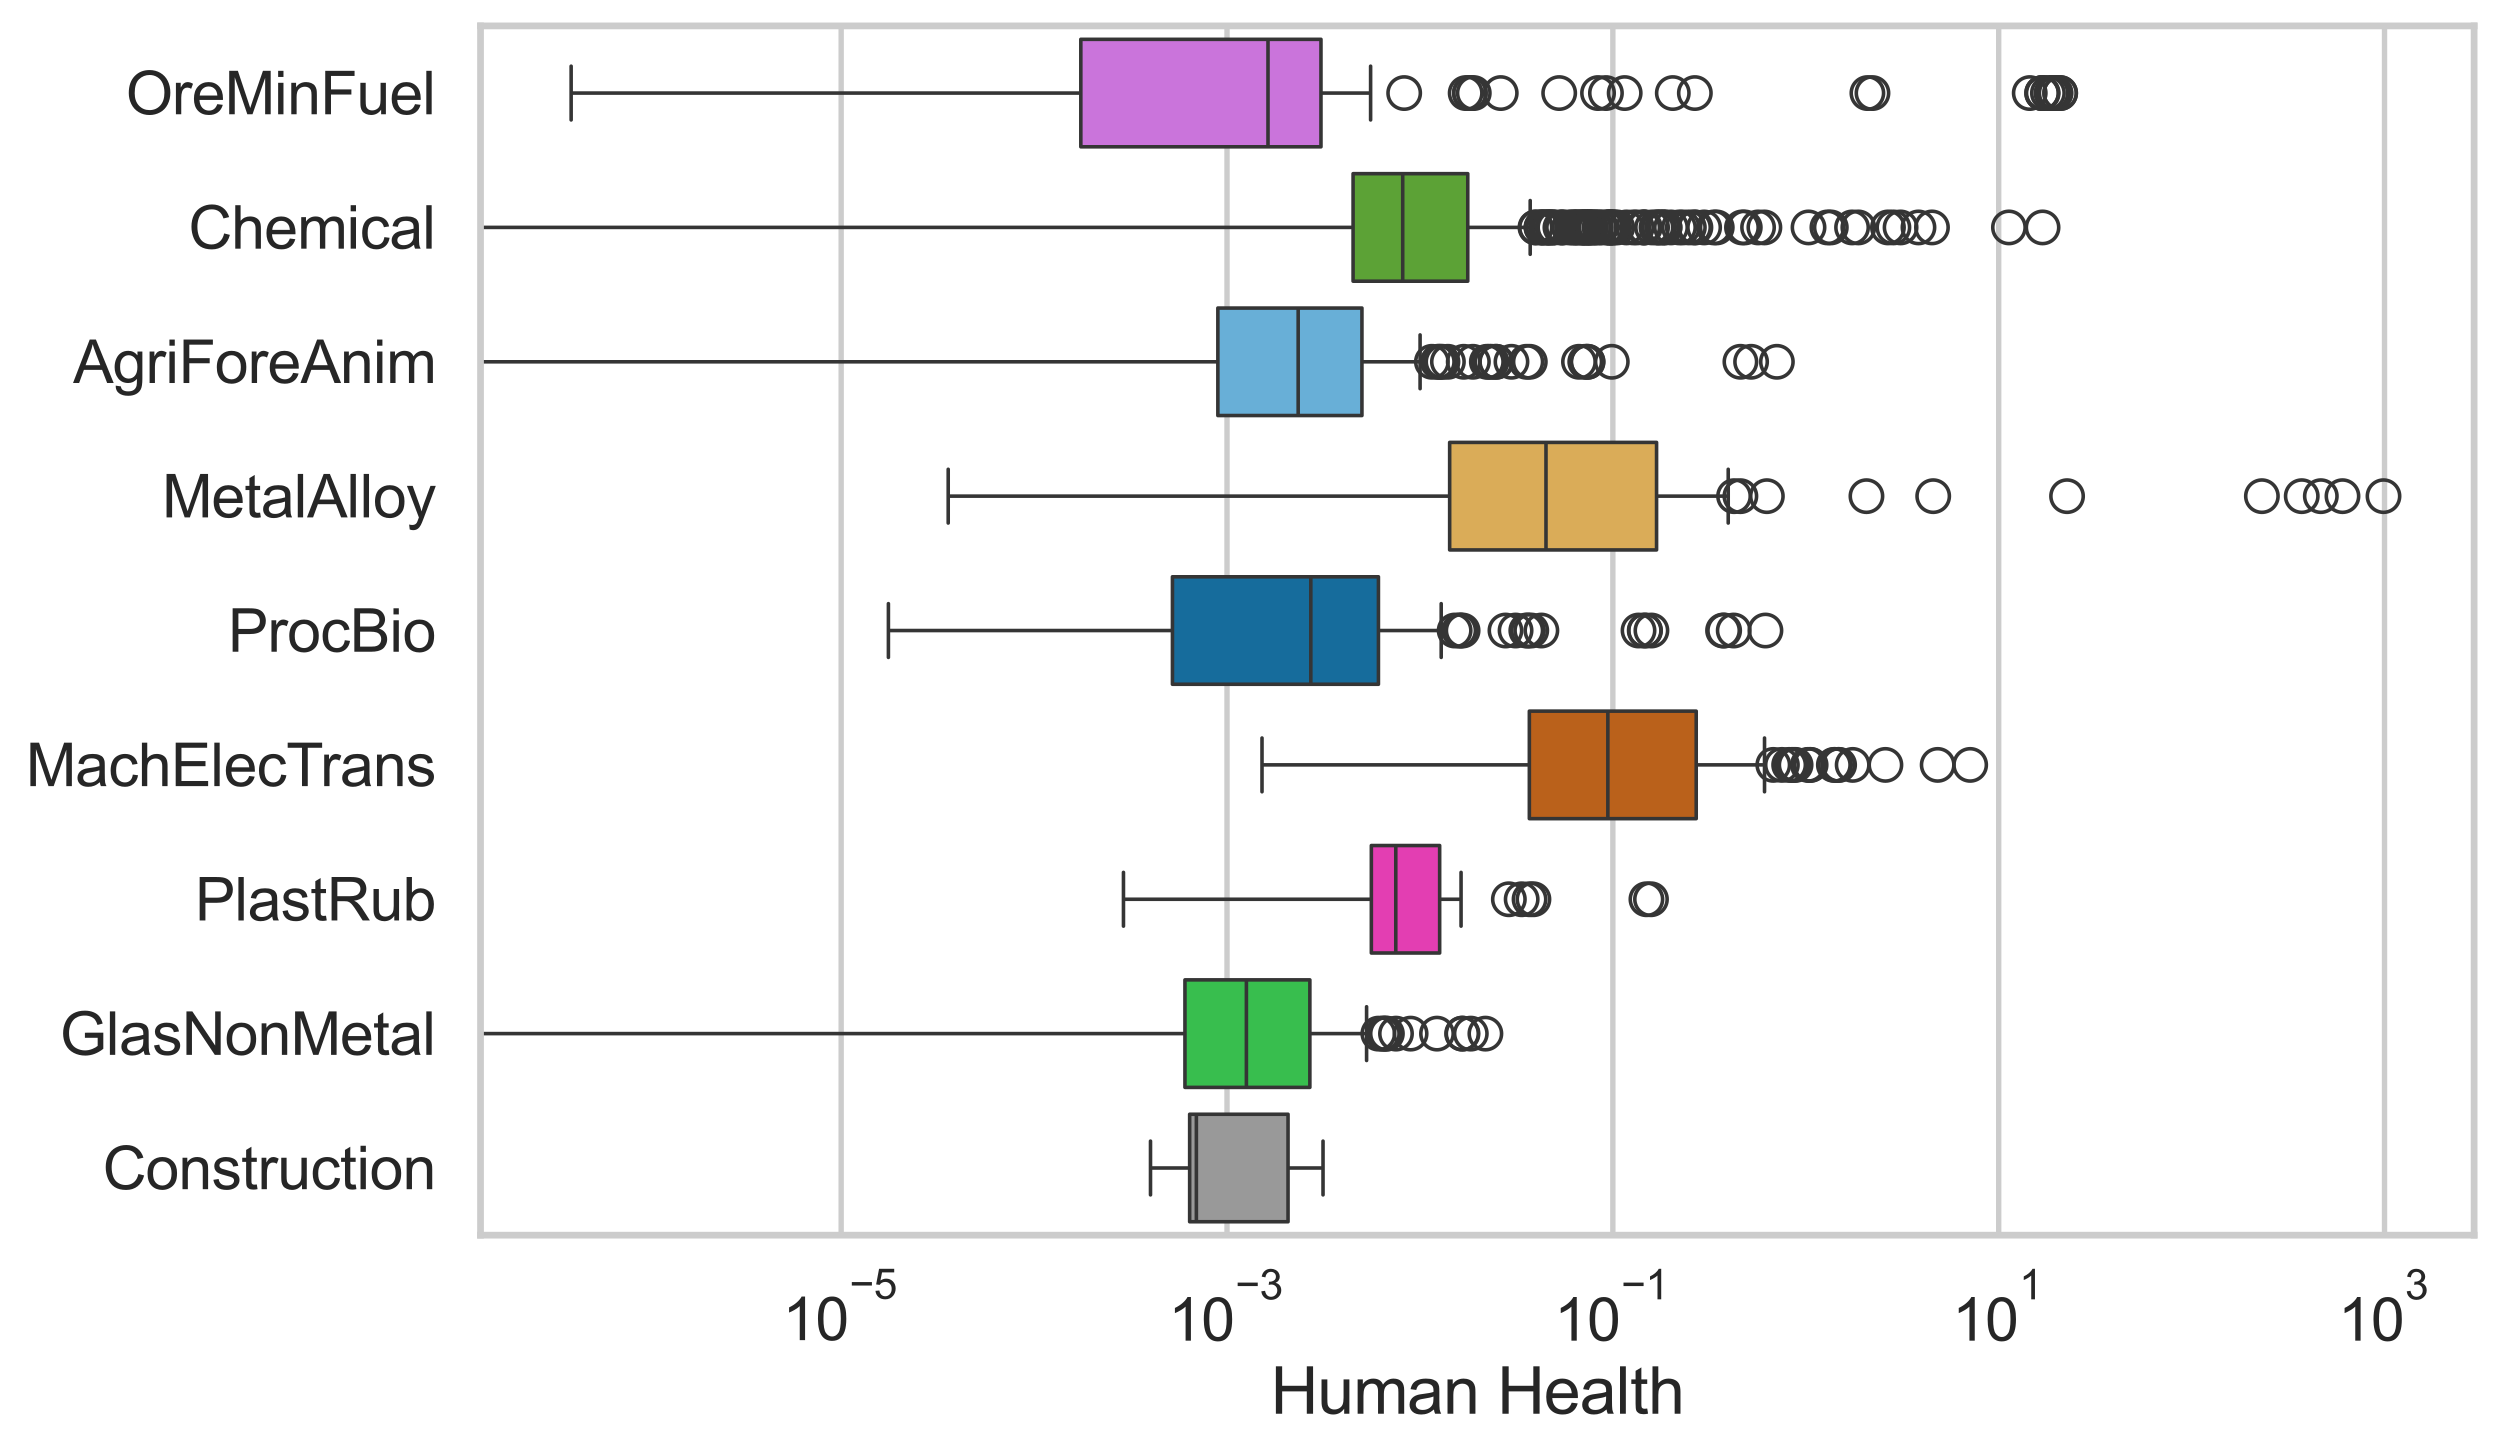 <?xml version="1.0" encoding="utf-8" standalone="no"?>
<!DOCTYPE svg PUBLIC "-//W3C//DTD SVG 1.1//EN"
  "http://www.w3.org/Graphics/SVG/1.1/DTD/svg11.dtd">
<svg xmlns:xlink="http://www.w3.org/1999/xlink" width="695.577pt" height="404.121pt" viewBox="0 0 695.577 404.121" xmlns="http://www.w3.org/2000/svg" version="1.1">
 <defs>
  <style type="text/css">*{stroke-linejoin: round; stroke-linecap: butt}</style>
 </defs>
 <g id="figure_1">
  <g id="patch_1">
   <path d="M 0 404.121 
L 695.577 404.121 
L 695.577 0 
L 0 0 
z
" style="fill: #ffffff"/>
  </g>
  <g id="axes_1">
   <g id="patch_2">
    <path d="M 133.697 343.665 
L 688.377 343.665 
L 688.377 7.2 
L 133.697 7.2 
z
" style="fill: #ffffff"/>
   </g>
   <g id="matplotlib.axis_1">
    <g id="xtick_1">
     <g id="line2d_1">
      <path d="M 234.039 343.665 
L 234.039 7.2 
" clip-path="url(#pdaf5b42eca)" style="fill: none; stroke: #cccccc; stroke-width: 1.5; stroke-linecap: round"/>
     </g>
     <g id="text_1">
      <!-- $\mathdefault{10^{-5}}$ -->
      <g style="fill: #262626" transform="translate(217.704 373.015) scale(0.165 -0.165)">
       <defs>
        <path id="ArialMT-31" d="M 2384 0 
L 1822 0 
L 1822 3584 
Q 1619 3391 1289 3197 
Q 959 3003 697 2906 
L 697 3450 
Q 1169 3672 1522 3987 
Q 1875 4303 2022 4600 
L 2384 4600 
L 2384 0 
z
" transform="scale(0.016)"/>
        <path id="ArialMT-30" d="M 266 2259 
Q 266 3072 433 3567 
Q 600 4063 929 4331 
Q 1259 4600 1759 4600 
Q 2128 4600 2406 4451 
Q 2684 4303 2865 4023 
Q 3047 3744 3150 3342 
Q 3253 2941 3253 2259 
Q 3253 1453 3087 958 
Q 2922 463 2592 192 
Q 2263 -78 1759 -78 
Q 1097 -78 719 397 
Q 266 969 266 2259 
z
M 844 2259 
Q 844 1131 1108 757 
Q 1372 384 1759 384 
Q 2147 384 2411 759 
Q 2675 1134 2675 2259 
Q 2675 3391 2411 3762 
Q 2147 4134 1753 4134 
Q 1366 4134 1134 3806 
Q 844 3388 844 2259 
z
" transform="scale(0.016)"/>
        <path id="ArialMT-2212" d="M 3381 1997 
L 356 1997 
L 356 2522 
L 3381 2522 
L 3381 1997 
z
" transform="scale(0.016)"/>
        <path id="ArialMT-35" d="M 266 1200 
L 856 1250 
Q 922 819 1161 601 
Q 1400 384 1738 384 
Q 2144 384 2425 690 
Q 2706 997 2706 1503 
Q 2706 1984 2436 2262 
Q 2166 2541 1728 2541 
Q 1456 2541 1237 2417 
Q 1019 2294 894 2097 
L 366 2166 
L 809 4519 
L 3088 4519 
L 3088 3981 
L 1259 3981 
L 1013 2750 
Q 1425 3038 1878 3038 
Q 2478 3038 2890 2622 
Q 3303 2206 3303 1553 
Q 3303 931 2941 478 
Q 2500 -78 1738 -78 
Q 1113 -78 717 272 
Q 322 622 266 1200 
z
" transform="scale(0.016)"/>
       </defs>
       <use xlink:href="#ArialMT-31" transform="translate(0 0.88)"/>
       <use xlink:href="#ArialMT-30" transform="translate(55.615 0.88)"/>
       <use xlink:href="#ArialMT-2212" transform="translate(112.973 70.573) scale(0.7)"/>
       <use xlink:href="#ArialMT-35" transform="translate(153.852 70.573) scale(0.7)"/>
      </g>
     </g>
    </g>
    <g id="xtick_2">
     <g id="line2d_2">
      <path d="M 341.392 343.665 
L 341.392 7.2 
" clip-path="url(#pdaf5b42eca)" style="fill: none; stroke: #cccccc; stroke-width: 1.5; stroke-linecap: round"/>
     </g>
     <g id="text_2">
      <!-- $\mathdefault{10^{-3}}$ -->
      <g style="fill: #262626" transform="translate(325.057 373.18) scale(0.165 -0.165)">
       <defs>
        <path id="ArialMT-33" d="M 269 1209 
L 831 1284 
Q 928 806 1161 595 
Q 1394 384 1728 384 
Q 2125 384 2398 659 
Q 2672 934 2672 1341 
Q 2672 1728 2419 1979 
Q 2166 2231 1775 2231 
Q 1616 2231 1378 2169 
L 1441 2663 
Q 1497 2656 1531 2656 
Q 1891 2656 2178 2843 
Q 2466 3031 2466 3422 
Q 2466 3731 2256 3934 
Q 2047 4138 1716 4138 
Q 1388 4138 1169 3931 
Q 950 3725 888 3313 
L 325 3413 
Q 428 3978 793 4289 
Q 1159 4600 1703 4600 
Q 2078 4600 2393 4439 
Q 2709 4278 2876 4000 
Q 3044 3722 3044 3409 
Q 3044 3113 2884 2869 
Q 2725 2625 2413 2481 
Q 2819 2388 3044 2092 
Q 3269 1797 3269 1353 
Q 3269 753 2831 336 
Q 2394 -81 1725 -81 
Q 1122 -81 723 278 
Q 325 638 269 1209 
z
" transform="scale(0.016)"/>
       </defs>
       <use xlink:href="#ArialMT-31" transform="translate(0 0.994)"/>
       <use xlink:href="#ArialMT-30" transform="translate(55.615 0.994)"/>
       <use xlink:href="#ArialMT-2212" transform="translate(112.973 70.688) scale(0.7)"/>
       <use xlink:href="#ArialMT-33" transform="translate(153.852 70.688) scale(0.7)"/>
      </g>
     </g>
    </g>
    <g id="xtick_3">
     <g id="line2d_3">
      <path d="M 448.744 343.665 
L 448.744 7.2 
" clip-path="url(#pdaf5b42eca)" style="fill: none; stroke: #cccccc; stroke-width: 1.5; stroke-linecap: round"/>
     </g>
     <g id="text_3">
      <!-- $\mathdefault{10^{-1}}$ -->
      <g style="fill: #262626" transform="translate(432.409 373.18) scale(0.165 -0.165)">
       <use xlink:href="#ArialMT-31" transform="translate(0 0.994)"/>
       <use xlink:href="#ArialMT-30" transform="translate(55.615 0.994)"/>
       <use xlink:href="#ArialMT-2212" transform="translate(112.973 70.688) scale(0.7)"/>
       <use xlink:href="#ArialMT-31" transform="translate(153.852 70.688) scale(0.7)"/>
      </g>
     </g>
    </g>
    <g id="xtick_4">
     <g id="line2d_4">
      <path d="M 556.097 343.665 
L 556.097 7.2 
" clip-path="url(#pdaf5b42eca)" style="fill: none; stroke: #cccccc; stroke-width: 1.5; stroke-linecap: round"/>
     </g>
     <g id="text_4">
      <!-- $\mathdefault{10^{1}}$ -->
      <g style="fill: #262626" transform="translate(543.144 373.18) scale(0.165 -0.165)">
       <use xlink:href="#ArialMT-31" transform="translate(0 0.994)"/>
       <use xlink:href="#ArialMT-30" transform="translate(55.615 0.994)"/>
       <use xlink:href="#ArialMT-31" transform="translate(112.973 70.688) scale(0.7)"/>
      </g>
     </g>
    </g>
    <g id="xtick_5">
     <g id="line2d_5">
      <path d="M 663.449 343.665 
L 663.449 7.2 
" clip-path="url(#pdaf5b42eca)" style="fill: none; stroke: #cccccc; stroke-width: 1.5; stroke-linecap: round"/>
     </g>
     <g id="text_5">
      <!-- $\mathdefault{10^{3}}$ -->
      <g style="fill: #262626" transform="translate(650.497 373.18) scale(0.165 -0.165)">
       <use xlink:href="#ArialMT-31" transform="translate(0 0.994)"/>
       <use xlink:href="#ArialMT-30" transform="translate(55.615 0.994)"/>
       <use xlink:href="#ArialMT-33" transform="translate(112.973 70.688) scale(0.7)"/>
      </g>
     </g>
    </g>
    <g id="text_6">
     <!-- Human Health -->
     <g style="fill: #262626" transform="translate(353.511 393.344) scale(0.18 -0.18)">
      <defs>
       <path id="ArialMT-48" d="M 513 0 
L 513 4581 
L 1119 4581 
L 1119 2700 
L 3500 2700 
L 3500 4581 
L 4106 4581 
L 4106 0 
L 3500 0 
L 3500 2159 
L 1119 2159 
L 1119 0 
L 513 0 
z
" transform="scale(0.016)"/>
       <path id="ArialMT-75" d="M 2597 0 
L 2597 488 
Q 2209 -75 1544 -75 
Q 1250 -75 995 37 
Q 741 150 617 320 
Q 494 491 444 738 
Q 409 903 409 1263 
L 409 3319 
L 972 3319 
L 972 1478 
Q 972 1038 1006 884 
Q 1059 663 1231 536 
Q 1403 409 1656 409 
Q 1909 409 2131 539 
Q 2353 669 2445 892 
Q 2538 1116 2538 1541 
L 2538 3319 
L 3100 3319 
L 3100 0 
L 2597 0 
z
" transform="scale(0.016)"/>
       <path id="ArialMT-6d" d="M 422 0 
L 422 3319 
L 925 3319 
L 925 2853 
Q 1081 3097 1340 3245 
Q 1600 3394 1931 3394 
Q 2300 3394 2536 3241 
Q 2772 3088 2869 2813 
Q 3263 3394 3894 3394 
Q 4388 3394 4653 3120 
Q 4919 2847 4919 2278 
L 4919 0 
L 4359 0 
L 4359 2091 
Q 4359 2428 4304 2576 
Q 4250 2725 4106 2815 
Q 3963 2906 3769 2906 
Q 3419 2906 3187 2673 
Q 2956 2441 2956 1928 
L 2956 0 
L 2394 0 
L 2394 2156 
Q 2394 2531 2256 2718 
Q 2119 2906 1806 2906 
Q 1569 2906 1367 2781 
Q 1166 2656 1075 2415 
Q 984 2175 984 1722 
L 984 0 
L 422 0 
z
" transform="scale(0.016)"/>
       <path id="ArialMT-61" d="M 2588 409 
Q 2275 144 1986 34 
Q 1697 -75 1366 -75 
Q 819 -75 525 192 
Q 231 459 231 875 
Q 231 1119 342 1320 
Q 453 1522 633 1644 
Q 813 1766 1038 1828 
Q 1203 1872 1538 1913 
Q 2219 1994 2541 2106 
Q 2544 2222 2544 2253 
Q 2544 2597 2384 2738 
Q 2169 2928 1744 2928 
Q 1347 2928 1158 2789 
Q 969 2650 878 2297 
L 328 2372 
Q 403 2725 575 2942 
Q 747 3159 1072 3276 
Q 1397 3394 1825 3394 
Q 2250 3394 2515 3294 
Q 2781 3194 2906 3042 
Q 3031 2891 3081 2659 
Q 3109 2516 3109 2141 
L 3109 1391 
Q 3109 606 3145 398 
Q 3181 191 3288 0 
L 2700 0 
Q 2613 175 2588 409 
z
M 2541 1666 
Q 2234 1541 1622 1453 
Q 1275 1403 1131 1340 
Q 988 1278 909 1158 
Q 831 1038 831 891 
Q 831 666 1001 516 
Q 1172 366 1500 366 
Q 1825 366 2078 508 
Q 2331 650 2450 897 
Q 2541 1088 2541 1459 
L 2541 1666 
z
" transform="scale(0.016)"/>
       <path id="ArialMT-6e" d="M 422 0 
L 422 3319 
L 928 3319 
L 928 2847 
Q 1294 3394 1984 3394 
Q 2284 3394 2536 3286 
Q 2788 3178 2913 3003 
Q 3038 2828 3088 2588 
Q 3119 2431 3119 2041 
L 3119 0 
L 2556 0 
L 2556 2019 
Q 2556 2363 2490 2533 
Q 2425 2703 2258 2804 
Q 2091 2906 1866 2906 
Q 1506 2906 1245 2678 
Q 984 2450 984 1813 
L 984 0 
L 422 0 
z
" transform="scale(0.016)"/>
       <path id="ArialMT-20" transform="scale(0.016)"/>
       <path id="ArialMT-65" d="M 2694 1069 
L 3275 997 
Q 3138 488 2766 206 
Q 2394 -75 1816 -75 
Q 1088 -75 661 373 
Q 234 822 234 1631 
Q 234 2469 665 2931 
Q 1097 3394 1784 3394 
Q 2450 3394 2872 2941 
Q 3294 2488 3294 1666 
Q 3294 1616 3291 1516 
L 816 1516 
Q 847 969 1125 678 
Q 1403 388 1819 388 
Q 2128 388 2347 550 
Q 2566 713 2694 1069 
z
M 847 1978 
L 2700 1978 
Q 2663 2397 2488 2606 
Q 2219 2931 1791 2931 
Q 1403 2931 1139 2672 
Q 875 2413 847 1978 
z
" transform="scale(0.016)"/>
       <path id="ArialMT-6c" d="M 409 0 
L 409 4581 
L 972 4581 
L 972 0 
L 409 0 
z
" transform="scale(0.016)"/>
       <path id="ArialMT-74" d="M 1650 503 
L 1731 6 
Q 1494 -44 1306 -44 
Q 1000 -44 831 53 
Q 663 150 594 308 
Q 525 466 525 972 
L 525 2881 
L 113 2881 
L 113 3319 
L 525 3319 
L 525 4141 
L 1084 4478 
L 1084 3319 
L 1650 3319 
L 1650 2881 
L 1084 2881 
L 1084 941 
Q 1084 700 1114 631 
Q 1144 563 1211 522 
Q 1278 481 1403 481 
Q 1497 481 1650 503 
z
" transform="scale(0.016)"/>
       <path id="ArialMT-68" d="M 422 0 
L 422 4581 
L 984 4581 
L 984 2938 
Q 1378 3394 1978 3394 
Q 2347 3394 2619 3248 
Q 2891 3103 3008 2847 
Q 3125 2591 3125 2103 
L 3125 0 
L 2563 0 
L 2563 2103 
Q 2563 2525 2380 2717 
Q 2197 2909 1863 2909 
Q 1613 2909 1392 2779 
Q 1172 2650 1078 2428 
Q 984 2206 984 1816 
L 984 0 
L 422 0 
z
" transform="scale(0.016)"/>
      </defs>
      <use xlink:href="#ArialMT-48"/>
      <use xlink:href="#ArialMT-75" transform="translate(72.217 0)"/>
      <use xlink:href="#ArialMT-6d" transform="translate(127.832 0)"/>
      <use xlink:href="#ArialMT-61" transform="translate(211.133 0)"/>
      <use xlink:href="#ArialMT-6e" transform="translate(266.748 0)"/>
      <use xlink:href="#ArialMT-20" transform="translate(322.363 0)"/>
      <use xlink:href="#ArialMT-48" transform="translate(350.146 0)"/>
      <use xlink:href="#ArialMT-65" transform="translate(422.363 0)"/>
      <use xlink:href="#ArialMT-61" transform="translate(477.979 0)"/>
      <use xlink:href="#ArialMT-6c" transform="translate(533.594 0)"/>
      <use xlink:href="#ArialMT-74" transform="translate(555.811 0)"/>
      <use xlink:href="#ArialMT-68" transform="translate(583.594 0)"/>
     </g>
    </g>
   </g>
   <g id="matplotlib.axis_2">
    <g id="ytick_1">
     <g id="text_7">
      <!-- OreMinFuel -->
      <g style="fill: #262626" transform="translate(35.013 31.798) scale(0.165 -0.165)">
       <defs>
        <path id="ArialMT-4f" d="M 309 2231 
Q 309 3372 921 4017 
Q 1534 4663 2503 4663 
Q 3138 4663 3647 4359 
Q 4156 4056 4423 3514 
Q 4691 2972 4691 2284 
Q 4691 1588 4409 1038 
Q 4128 488 3612 205 
Q 3097 -78 2500 -78 
Q 1853 -78 1343 234 
Q 834 547 571 1087 
Q 309 1628 309 2231 
z
M 934 2222 
Q 934 1394 1379 917 
Q 1825 441 2497 441 
Q 3181 441 3623 922 
Q 4066 1403 4066 2288 
Q 4066 2847 3877 3264 
Q 3688 3681 3323 3911 
Q 2959 4141 2506 4141 
Q 1863 4141 1398 3698 
Q 934 3256 934 2222 
z
" transform="scale(0.016)"/>
        <path id="ArialMT-72" d="M 416 0 
L 416 3319 
L 922 3319 
L 922 2816 
Q 1116 3169 1280 3281 
Q 1444 3394 1641 3394 
Q 1925 3394 2219 3213 
L 2025 2691 
Q 1819 2813 1613 2813 
Q 1428 2813 1281 2702 
Q 1134 2591 1072 2394 
Q 978 2094 978 1738 
L 978 0 
L 416 0 
z
" transform="scale(0.016)"/>
        <path id="ArialMT-4d" d="M 475 0 
L 475 4581 
L 1388 4581 
L 2472 1338 
Q 2622 884 2691 659 
Q 2769 909 2934 1394 
L 4031 4581 
L 4847 4581 
L 4847 0 
L 4263 0 
L 4263 3834 
L 2931 0 
L 2384 0 
L 1059 3900 
L 1059 0 
L 475 0 
z
" transform="scale(0.016)"/>
        <path id="ArialMT-69" d="M 425 3934 
L 425 4581 
L 988 4581 
L 988 3934 
L 425 3934 
z
M 425 0 
L 425 3319 
L 988 3319 
L 988 0 
L 425 0 
z
" transform="scale(0.016)"/>
        <path id="ArialMT-46" d="M 525 0 
L 525 4581 
L 3616 4581 
L 3616 4041 
L 1131 4041 
L 1131 2622 
L 3281 2622 
L 3281 2081 
L 1131 2081 
L 1131 0 
L 525 0 
z
" transform="scale(0.016)"/>
       </defs>
       <use xlink:href="#ArialMT-4f"/>
       <use xlink:href="#ArialMT-72" transform="translate(77.783 0)"/>
       <use xlink:href="#ArialMT-65" transform="translate(111.084 0)"/>
       <use xlink:href="#ArialMT-4d" transform="translate(166.699 0)"/>
       <use xlink:href="#ArialMT-69" transform="translate(250 0)"/>
       <use xlink:href="#ArialMT-6e" transform="translate(272.217 0)"/>
       <use xlink:href="#ArialMT-46" transform="translate(327.832 0)"/>
       <use xlink:href="#ArialMT-75" transform="translate(388.916 0)"/>
       <use xlink:href="#ArialMT-65" transform="translate(444.531 0)"/>
       <use xlink:href="#ArialMT-6c" transform="translate(500.146 0)"/>
      </g>
     </g>
    </g>
    <g id="ytick_2">
     <g id="text_8">
      <!-- Chemical -->
      <g style="fill: #262626" transform="translate(52.428 69.183) scale(0.165 -0.165)">
       <defs>
        <path id="ArialMT-43" d="M 3763 1606 
L 4369 1453 
Q 4178 706 3683 314 
Q 3188 -78 2472 -78 
Q 1731 -78 1267 223 
Q 803 525 561 1097 
Q 319 1669 319 2325 
Q 319 3041 592 3573 
Q 866 4106 1370 4382 
Q 1875 4659 2481 4659 
Q 3169 4659 3637 4309 
Q 4106 3959 4291 3325 
L 3694 3184 
Q 3534 3684 3231 3912 
Q 2928 4141 2469 4141 
Q 1941 4141 1586 3887 
Q 1231 3634 1087 3207 
Q 944 2781 944 2328 
Q 944 1744 1114 1308 
Q 1284 872 1643 656 
Q 2003 441 2422 441 
Q 2931 441 3284 734 
Q 3638 1028 3763 1606 
z
" transform="scale(0.016)"/>
        <path id="ArialMT-63" d="M 2588 1216 
L 3141 1144 
Q 3050 572 2676 248 
Q 2303 -75 1759 -75 
Q 1078 -75 664 370 
Q 250 816 250 1647 
Q 250 2184 428 2587 
Q 606 2991 970 3192 
Q 1334 3394 1763 3394 
Q 2303 3394 2647 3120 
Q 2991 2847 3088 2344 
L 2541 2259 
Q 2463 2594 2264 2762 
Q 2066 2931 1784 2931 
Q 1359 2931 1093 2626 
Q 828 2322 828 1663 
Q 828 994 1084 691 
Q 1341 388 1753 388 
Q 2084 388 2306 591 
Q 2528 794 2588 1216 
z
" transform="scale(0.016)"/>
       </defs>
       <use xlink:href="#ArialMT-43"/>
       <use xlink:href="#ArialMT-68" transform="translate(72.217 0)"/>
       <use xlink:href="#ArialMT-65" transform="translate(127.832 0)"/>
       <use xlink:href="#ArialMT-6d" transform="translate(183.447 0)"/>
       <use xlink:href="#ArialMT-69" transform="translate(266.748 0)"/>
       <use xlink:href="#ArialMT-63" transform="translate(288.965 0)"/>
       <use xlink:href="#ArialMT-61" transform="translate(338.965 0)"/>
       <use xlink:href="#ArialMT-6c" transform="translate(394.58 0)"/>
      </g>
     </g>
    </g>
    <g id="ytick_3">
     <g id="text_9">
      <!-- AgriForeAnim -->
      <g style="fill: #262626" transform="translate(20.341 106.568) scale(0.165 -0.165)">
       <defs>
        <path id="ArialMT-41" d="M -9 0 
L 1750 4581 
L 2403 4581 
L 4278 0 
L 3588 0 
L 3053 1388 
L 1138 1388 
L 634 0 
L -9 0 
z
M 1313 1881 
L 2866 1881 
L 2388 3150 
Q 2169 3728 2063 4100 
Q 1975 3659 1816 3225 
L 1313 1881 
z
" transform="scale(0.016)"/>
        <path id="ArialMT-67" d="M 319 -275 
L 866 -356 
Q 900 -609 1056 -725 
Q 1266 -881 1628 -881 
Q 2019 -881 2231 -725 
Q 2444 -569 2519 -288 
Q 2563 -116 2559 434 
Q 2191 0 1641 0 
Q 956 0 581 494 
Q 206 988 206 1678 
Q 206 2153 378 2554 
Q 550 2956 876 3175 
Q 1203 3394 1644 3394 
Q 2231 3394 2613 2919 
L 2613 3319 
L 3131 3319 
L 3131 450 
Q 3131 -325 2973 -648 
Q 2816 -972 2473 -1159 
Q 2131 -1347 1631 -1347 
Q 1038 -1347 672 -1080 
Q 306 -813 319 -275 
z
M 784 1719 
Q 784 1066 1043 766 
Q 1303 466 1694 466 
Q 2081 466 2343 764 
Q 2606 1063 2606 1700 
Q 2606 2309 2336 2618 
Q 2066 2928 1684 2928 
Q 1309 2928 1046 2623 
Q 784 2319 784 1719 
z
" transform="scale(0.016)"/>
        <path id="ArialMT-6f" d="M 213 1659 
Q 213 2581 725 3025 
Q 1153 3394 1769 3394 
Q 2453 3394 2887 2945 
Q 3322 2497 3322 1706 
Q 3322 1066 3130 698 
Q 2938 331 2570 128 
Q 2203 -75 1769 -75 
Q 1072 -75 642 372 
Q 213 819 213 1659 
z
M 791 1659 
Q 791 1022 1069 705 
Q 1347 388 1769 388 
Q 2188 388 2466 706 
Q 2744 1025 2744 1678 
Q 2744 2294 2464 2611 
Q 2184 2928 1769 2928 
Q 1347 2928 1069 2612 
Q 791 2297 791 1659 
z
" transform="scale(0.016)"/>
       </defs>
       <use xlink:href="#ArialMT-41"/>
       <use xlink:href="#ArialMT-67" transform="translate(66.699 0)"/>
       <use xlink:href="#ArialMT-72" transform="translate(122.314 0)"/>
       <use xlink:href="#ArialMT-69" transform="translate(155.615 0)"/>
       <use xlink:href="#ArialMT-46" transform="translate(177.832 0)"/>
       <use xlink:href="#ArialMT-6f" transform="translate(238.916 0)"/>
       <use xlink:href="#ArialMT-72" transform="translate(294.531 0)"/>
       <use xlink:href="#ArialMT-65" transform="translate(327.832 0)"/>
       <use xlink:href="#ArialMT-41" transform="translate(383.447 0)"/>
       <use xlink:href="#ArialMT-6e" transform="translate(450.146 0)"/>
       <use xlink:href="#ArialMT-69" transform="translate(505.762 0)"/>
       <use xlink:href="#ArialMT-6d" transform="translate(527.979 0)"/>
      </g>
     </g>
    </g>
    <g id="ytick_4">
     <g id="text_10">
      <!-- MetalAlloy -->
      <g style="fill: #262626" transform="translate(45.088 143.953) scale(0.165 -0.165)">
       <defs>
        <path id="ArialMT-79" d="M 397 -1278 
L 334 -750 
Q 519 -800 656 -800 
Q 844 -800 956 -737 
Q 1069 -675 1141 -563 
Q 1194 -478 1313 -144 
Q 1328 -97 1363 -6 
L 103 3319 
L 709 3319 
L 1400 1397 
Q 1534 1031 1641 628 
Q 1738 1016 1872 1384 
L 2581 3319 
L 3144 3319 
L 1881 -56 
Q 1678 -603 1566 -809 
Q 1416 -1088 1222 -1217 
Q 1028 -1347 759 -1347 
Q 597 -1347 397 -1278 
z
" transform="scale(0.016)"/>
       </defs>
       <use xlink:href="#ArialMT-4d"/>
       <use xlink:href="#ArialMT-65" transform="translate(83.301 0)"/>
       <use xlink:href="#ArialMT-74" transform="translate(138.916 0)"/>
       <use xlink:href="#ArialMT-61" transform="translate(166.699 0)"/>
       <use xlink:href="#ArialMT-6c" transform="translate(222.314 0)"/>
       <use xlink:href="#ArialMT-41" transform="translate(244.531 0)"/>
       <use xlink:href="#ArialMT-6c" transform="translate(311.23 0)"/>
       <use xlink:href="#ArialMT-6c" transform="translate(333.447 0)"/>
       <use xlink:href="#ArialMT-6f" transform="translate(355.664 0)"/>
       <use xlink:href="#ArialMT-79" transform="translate(411.279 0)"/>
      </g>
     </g>
    </g>
    <g id="ytick_5">
     <g id="text_11">
      <!-- ProcBio -->
      <g style="fill: #262626" transform="translate(63.424 181.337) scale(0.165 -0.165)">
       <defs>
        <path id="ArialMT-50" d="M 494 0 
L 494 4581 
L 2222 4581 
Q 2678 4581 2919 4538 
Q 3256 4481 3484 4323 
Q 3713 4166 3852 3881 
Q 3991 3597 3991 3256 
Q 3991 2672 3619 2267 
Q 3247 1863 2275 1863 
L 1100 1863 
L 1100 0 
L 494 0 
z
M 1100 2403 
L 2284 2403 
Q 2872 2403 3119 2622 
Q 3366 2841 3366 3238 
Q 3366 3525 3220 3729 
Q 3075 3934 2838 4000 
Q 2684 4041 2272 4041 
L 1100 4041 
L 1100 2403 
z
" transform="scale(0.016)"/>
        <path id="ArialMT-42" d="M 469 0 
L 469 4581 
L 2188 4581 
Q 2713 4581 3030 4442 
Q 3347 4303 3526 4014 
Q 3706 3725 3706 3409 
Q 3706 3116 3547 2856 
Q 3388 2597 3066 2438 
Q 3481 2316 3704 2022 
Q 3928 1728 3928 1328 
Q 3928 1006 3792 729 
Q 3656 453 3456 303 
Q 3256 153 2954 76 
Q 2653 0 2216 0 
L 469 0 
z
M 1075 2656 
L 2066 2656 
Q 2469 2656 2644 2709 
Q 2875 2778 2992 2937 
Q 3109 3097 3109 3338 
Q 3109 3566 3000 3739 
Q 2891 3913 2687 3977 
Q 2484 4041 1991 4041 
L 1075 4041 
L 1075 2656 
z
M 1075 541 
L 2216 541 
Q 2509 541 2628 563 
Q 2838 600 2978 687 
Q 3119 775 3209 942 
Q 3300 1109 3300 1328 
Q 3300 1584 3169 1773 
Q 3038 1963 2805 2039 
Q 2572 2116 2134 2116 
L 1075 2116 
L 1075 541 
z
" transform="scale(0.016)"/>
       </defs>
       <use xlink:href="#ArialMT-50"/>
       <use xlink:href="#ArialMT-72" transform="translate(66.699 0)"/>
       <use xlink:href="#ArialMT-6f" transform="translate(100 0)"/>
       <use xlink:href="#ArialMT-63" transform="translate(155.615 0)"/>
       <use xlink:href="#ArialMT-42" transform="translate(205.615 0)"/>
       <use xlink:href="#ArialMT-69" transform="translate(272.314 0)"/>
       <use xlink:href="#ArialMT-6f" transform="translate(294.531 0)"/>
      </g>
     </g>
    </g>
    <g id="ytick_6">
     <g id="text_12">
      <!-- MachElecTrans -->
      <g style="fill: #262626" transform="translate(7.2 218.722) scale(0.165 -0.165)">
       <defs>
        <path id="ArialMT-45" d="M 506 0 
L 506 4581 
L 3819 4581 
L 3819 4041 
L 1113 4041 
L 1113 2638 
L 3647 2638 
L 3647 2100 
L 1113 2100 
L 1113 541 
L 3925 541 
L 3925 0 
L 506 0 
z
" transform="scale(0.016)"/>
        <path id="ArialMT-54" d="M 1659 0 
L 1659 4041 
L 150 4041 
L 150 4581 
L 3781 4581 
L 3781 4041 
L 2266 4041 
L 2266 0 
L 1659 0 
z
" transform="scale(0.016)"/>
        <path id="ArialMT-73" d="M 197 991 
L 753 1078 
Q 800 744 1014 566 
Q 1228 388 1613 388 
Q 2000 388 2187 545 
Q 2375 703 2375 916 
Q 2375 1106 2209 1216 
Q 2094 1291 1634 1406 
Q 1016 1563 777 1677 
Q 538 1791 414 1992 
Q 291 2194 291 2438 
Q 291 2659 392 2848 
Q 494 3038 669 3163 
Q 800 3259 1026 3326 
Q 1253 3394 1513 3394 
Q 1903 3394 2198 3281 
Q 2494 3169 2634 2976 
Q 2775 2784 2828 2463 
L 2278 2388 
Q 2241 2644 2061 2787 
Q 1881 2931 1553 2931 
Q 1166 2931 1000 2803 
Q 834 2675 834 2503 
Q 834 2394 903 2306 
Q 972 2216 1119 2156 
Q 1203 2125 1616 2013 
Q 2213 1853 2448 1751 
Q 2684 1650 2818 1456 
Q 2953 1263 2953 975 
Q 2953 694 2789 445 
Q 2625 197 2315 61 
Q 2006 -75 1616 -75 
Q 969 -75 630 194 
Q 291 463 197 991 
z
" transform="scale(0.016)"/>
       </defs>
       <use xlink:href="#ArialMT-4d"/>
       <use xlink:href="#ArialMT-61" transform="translate(83.301 0)"/>
       <use xlink:href="#ArialMT-63" transform="translate(138.916 0)"/>
       <use xlink:href="#ArialMT-68" transform="translate(188.916 0)"/>
       <use xlink:href="#ArialMT-45" transform="translate(244.531 0)"/>
       <use xlink:href="#ArialMT-6c" transform="translate(311.23 0)"/>
       <use xlink:href="#ArialMT-65" transform="translate(333.447 0)"/>
       <use xlink:href="#ArialMT-63" transform="translate(389.062 0)"/>
       <use xlink:href="#ArialMT-54" transform="translate(439.062 0)"/>
       <use xlink:href="#ArialMT-72" transform="translate(496.396 0)"/>
       <use xlink:href="#ArialMT-61" transform="translate(529.697 0)"/>
       <use xlink:href="#ArialMT-6e" transform="translate(585.312 0)"/>
       <use xlink:href="#ArialMT-73" transform="translate(640.928 0)"/>
      </g>
     </g>
    </g>
    <g id="ytick_7">
     <g id="text_13">
      <!-- PlastRub -->
      <g style="fill: #262626" transform="translate(54.248 256.107) scale(0.165 -0.165)">
       <defs>
        <path id="ArialMT-52" d="M 503 0 
L 503 4581 
L 2534 4581 
Q 3147 4581 3465 4457 
Q 3784 4334 3975 4021 
Q 4166 3709 4166 3331 
Q 4166 2844 3850 2509 
Q 3534 2175 2875 2084 
Q 3116 1969 3241 1856 
Q 3506 1613 3744 1247 
L 4541 0 
L 3778 0 
L 3172 953 
Q 2906 1366 2734 1584 
Q 2563 1803 2427 1890 
Q 2291 1978 2150 2013 
Q 2047 2034 1813 2034 
L 1109 2034 
L 1109 0 
L 503 0 
z
M 1109 2559 
L 2413 2559 
Q 2828 2559 3062 2645 
Q 3297 2731 3419 2920 
Q 3541 3109 3541 3331 
Q 3541 3656 3305 3865 
Q 3069 4075 2559 4075 
L 1109 4075 
L 1109 2559 
z
" transform="scale(0.016)"/>
        <path id="ArialMT-62" d="M 941 0 
L 419 0 
L 419 4581 
L 981 4581 
L 981 2947 
Q 1338 3394 1891 3394 
Q 2197 3394 2470 3270 
Q 2744 3147 2920 2923 
Q 3097 2700 3197 2384 
Q 3297 2069 3297 1709 
Q 3297 856 2875 390 
Q 2453 -75 1863 -75 
Q 1275 -75 941 416 
L 941 0 
z
M 934 1684 
Q 934 1088 1097 822 
Q 1363 388 1816 388 
Q 2184 388 2453 708 
Q 2722 1028 2722 1663 
Q 2722 2313 2464 2622 
Q 2206 2931 1841 2931 
Q 1472 2931 1203 2611 
Q 934 2291 934 1684 
z
" transform="scale(0.016)"/>
       </defs>
       <use xlink:href="#ArialMT-50"/>
       <use xlink:href="#ArialMT-6c" transform="translate(66.699 0)"/>
       <use xlink:href="#ArialMT-61" transform="translate(88.916 0)"/>
       <use xlink:href="#ArialMT-73" transform="translate(144.531 0)"/>
       <use xlink:href="#ArialMT-74" transform="translate(194.531 0)"/>
       <use xlink:href="#ArialMT-52" transform="translate(222.314 0)"/>
       <use xlink:href="#ArialMT-75" transform="translate(294.531 0)"/>
       <use xlink:href="#ArialMT-62" transform="translate(350.146 0)"/>
      </g>
     </g>
    </g>
    <g id="ytick_8">
     <g id="text_14">
      <!-- GlasNonMetal -->
      <g style="fill: #262626" transform="translate(16.659 293.492) scale(0.165 -0.165)">
       <defs>
        <path id="ArialMT-47" d="M 2638 1797 
L 2638 2334 
L 4578 2338 
L 4578 638 
Q 4131 281 3656 101 
Q 3181 -78 2681 -78 
Q 2006 -78 1454 211 
Q 903 500 622 1047 
Q 341 1594 341 2269 
Q 341 2938 620 3517 
Q 900 4097 1425 4378 
Q 1950 4659 2634 4659 
Q 3131 4659 3532 4498 
Q 3934 4338 4162 4050 
Q 4391 3763 4509 3300 
L 3963 3150 
Q 3859 3500 3706 3700 
Q 3553 3900 3268 4020 
Q 2984 4141 2638 4141 
Q 2222 4141 1919 4014 
Q 1616 3888 1430 3681 
Q 1244 3475 1141 3228 
Q 966 2803 966 2306 
Q 966 1694 1177 1281 
Q 1388 869 1791 669 
Q 2194 469 2647 469 
Q 3041 469 3416 620 
Q 3791 772 3984 944 
L 3984 1797 
L 2638 1797 
z
" transform="scale(0.016)"/>
        <path id="ArialMT-4e" d="M 488 0 
L 488 4581 
L 1109 4581 
L 3516 984 
L 3516 4581 
L 4097 4581 
L 4097 0 
L 3475 0 
L 1069 3600 
L 1069 0 
L 488 0 
z
" transform="scale(0.016)"/>
       </defs>
       <use xlink:href="#ArialMT-47"/>
       <use xlink:href="#ArialMT-6c" transform="translate(77.783 0)"/>
       <use xlink:href="#ArialMT-61" transform="translate(100 0)"/>
       <use xlink:href="#ArialMT-73" transform="translate(155.615 0)"/>
       <use xlink:href="#ArialMT-4e" transform="translate(205.615 0)"/>
       <use xlink:href="#ArialMT-6f" transform="translate(277.832 0)"/>
       <use xlink:href="#ArialMT-6e" transform="translate(333.447 0)"/>
       <use xlink:href="#ArialMT-4d" transform="translate(389.062 0)"/>
       <use xlink:href="#ArialMT-65" transform="translate(472.363 0)"/>
       <use xlink:href="#ArialMT-74" transform="translate(527.979 0)"/>
       <use xlink:href="#ArialMT-61" transform="translate(555.762 0)"/>
       <use xlink:href="#ArialMT-6c" transform="translate(611.377 0)"/>
      </g>
     </g>
    </g>
    <g id="ytick_9">
     <g id="text_15">
      <!-- Construction -->
      <g style="fill: #262626" transform="translate(28.575 330.877) scale(0.165 -0.165)">
       <use xlink:href="#ArialMT-43"/>
       <use xlink:href="#ArialMT-6f" transform="translate(72.217 0)"/>
       <use xlink:href="#ArialMT-6e" transform="translate(127.832 0)"/>
       <use xlink:href="#ArialMT-73" transform="translate(183.447 0)"/>
       <use xlink:href="#ArialMT-74" transform="translate(233.447 0)"/>
       <use xlink:href="#ArialMT-72" transform="translate(261.23 0)"/>
       <use xlink:href="#ArialMT-75" transform="translate(294.531 0)"/>
       <use xlink:href="#ArialMT-63" transform="translate(350.146 0)"/>
       <use xlink:href="#ArialMT-74" transform="translate(400.146 0)"/>
       <use xlink:href="#ArialMT-69" transform="translate(427.93 0)"/>
       <use xlink:href="#ArialMT-6f" transform="translate(450.146 0)"/>
       <use xlink:href="#ArialMT-6e" transform="translate(505.762 0)"/>
      </g>
     </g>
    </g>
   </g>
   <g id="patch_3">
    <path d="M 300.716 10.938 
L 300.716 40.846 
L 367.533 40.846 
L 367.533 10.938 
L 300.716 10.938 
z
" clip-path="url(#pdaf5b42eca)" style="fill: #ca74db; stroke: #353535; stroke-linejoin: miter"/>
   </g>
   <g id="line2d_6">
    <path d="M 300.716 25.892 
L 158.91 25.892 
" clip-path="url(#pdaf5b42eca)" style="fill: none; stroke: #353535"/>
   </g>
   <g id="line2d_7">
    <path d="M 367.533 25.892 
L 381.345 25.892 
" clip-path="url(#pdaf5b42eca)" style="fill: none; stroke: #353535"/>
   </g>
   <g id="line2d_8">
    <path d="M 158.91 18.415 
L 158.91 33.369 
" clip-path="url(#pdaf5b42eca)" style="fill: none; stroke: #353535; stroke-linecap: round"/>
   </g>
   <g id="line2d_9">
    <path d="M 381.345 18.415 
L 381.345 33.369 
" clip-path="url(#pdaf5b42eca)" style="fill: none; stroke: #353535; stroke-linecap: round"/>
   </g>
   <g id="line2d_10">
    <defs>
     <path id="m86a4b05d6f" d="M 0 4.5 
C 1.193 4.5 2.338 4.026 3.182 3.182 
C 4.026 2.338 4.5 1.193 4.5 0 
C 4.5 -1.193 4.026 -2.338 3.182 -3.182 
C 2.338 -4.026 1.193 -4.5 0 -4.5 
C -1.193 -4.5 -2.338 -4.026 -3.182 -3.182 
C -4.026 -2.338 -4.5 -1.193 -4.5 0 
C -4.5 1.193 -4.026 2.338 -3.182 3.182 
C -2.338 4.026 -1.193 4.5 0 4.5 
z
" style="stroke: #353535"/>
    </defs>
    <g clip-path="url(#pdaf5b42eca)">
     <use xlink:href="#m86a4b05d6f" x="568.188" y="25.892" style="fill-opacity: 0; stroke: #353535"/>
     <use xlink:href="#m86a4b05d6f" x="569.793" y="25.892" style="fill-opacity: 0; stroke: #353535"/>
     <use xlink:href="#m86a4b05d6f" x="571.274" y="25.892" style="fill-opacity: 0; stroke: #353535"/>
     <use xlink:href="#m86a4b05d6f" x="433.815" y="25.892" style="fill-opacity: 0; stroke: #353535"/>
     <use xlink:href="#m86a4b05d6f" x="444.622" y="25.892" style="fill-opacity: 0; stroke: #353535"/>
     <use xlink:href="#m86a4b05d6f" x="564.735" y="25.892" style="fill-opacity: 0; stroke: #353535"/>
     <use xlink:href="#m86a4b05d6f" x="571.274" y="25.892" style="fill-opacity: 0; stroke: #353535"/>
     <use xlink:href="#m86a4b05d6f" x="471.559" y="25.892" style="fill-opacity: 0; stroke: #353535"/>
     <use xlink:href="#m86a4b05d6f" x="465.423" y="25.892" style="fill-opacity: 0; stroke: #353535"/>
     <use xlink:href="#m86a4b05d6f" x="570.772" y="25.892" style="fill-opacity: 0; stroke: #353535"/>
     <use xlink:href="#m86a4b05d6f" x="390.686" y="25.892" style="fill-opacity: 0; stroke: #353535"/>
     <use xlink:href="#m86a4b05d6f" x="573.198" y="25.892" style="fill-opacity: 0; stroke: #353535"/>
     <use xlink:href="#m86a4b05d6f" x="417.551" y="25.892" style="fill-opacity: 0; stroke: #353535"/>
     <use xlink:href="#m86a4b05d6f" x="573.198" y="25.892" style="fill-opacity: 0; stroke: #353535"/>
     <use xlink:href="#m86a4b05d6f" x="446.823" y="25.892" style="fill-opacity: 0; stroke: #353535"/>
     <use xlink:href="#m86a4b05d6f" x="408.976" y="25.892" style="fill-opacity: 0; stroke: #353535"/>
     <use xlink:href="#m86a4b05d6f" x="571.412" y="25.892" style="fill-opacity: 0; stroke: #353535"/>
     <use xlink:href="#m86a4b05d6f" x="452.035" y="25.892" style="fill-opacity: 0; stroke: #353535"/>
     <use xlink:href="#m86a4b05d6f" x="520.979" y="25.892" style="fill-opacity: 0; stroke: #353535"/>
     <use xlink:href="#m86a4b05d6f" x="568.345" y="25.892" style="fill-opacity: 0; stroke: #353535"/>
     <use xlink:href="#m86a4b05d6f" x="407.797" y="25.892" style="fill-opacity: 0; stroke: #353535"/>
     <use xlink:href="#m86a4b05d6f" x="519.568" y="25.892" style="fill-opacity: 0; stroke: #353535"/>
     <use xlink:href="#m86a4b05d6f" x="571.934" y="25.892" style="fill-opacity: 0; stroke: #353535"/>
     <use xlink:href="#m86a4b05d6f" x="568.203" y="25.892" style="fill-opacity: 0; stroke: #353535"/>
     <use xlink:href="#m86a4b05d6f" x="410.048" y="25.892" style="fill-opacity: 0; stroke: #353535"/>
     <use xlink:href="#m86a4b05d6f" x="408.97" y="25.892" style="fill-opacity: 0; stroke: #353535"/>
    </g>
   </g>
   <g id="patch_4">
    <path d="M 376.47 48.323 
L 376.47 78.231 
L 408.378 78.231 
L 408.378 48.323 
L 376.47 48.323 
z
" clip-path="url(#pdaf5b42eca)" style="fill: #5ca236; stroke: #353535; stroke-linejoin: miter"/>
   </g>
   <g id="line2d_11">
    <path d="M 376.47 63.277 
L -1 63.277 
" clip-path="url(#pdaf5b42eca)" style="fill: none; stroke: #353535"/>
   </g>
   <g id="line2d_12">
    <path d="M 408.378 63.277 
L 425.748 63.277 
" clip-path="url(#pdaf5b42eca)" style="fill: none; stroke: #353535"/>
   </g>
   <g id="line2d_13">
    <path clip-path="url(#pdaf5b42eca)" style="fill: none; stroke: #353535; stroke-linecap: round"/>
   </g>
   <g id="line2d_14">
    <path d="M 425.748 55.8 
L 425.748 70.754 
" clip-path="url(#pdaf5b42eca)" style="fill: none; stroke: #353535; stroke-linecap: round"/>
   </g>
   <g id="line2d_15">
    <g clip-path="url(#pdaf5b42eca)">
     <use xlink:href="#m86a4b05d6f" x="442.039" y="63.277" style="fill-opacity: 0; stroke: #353535"/>
     <use xlink:href="#m86a4b05d6f" x="537.532" y="63.277" style="fill-opacity: 0; stroke: #353535"/>
     <use xlink:href="#m86a4b05d6f" x="454.398" y="63.277" style="fill-opacity: 0; stroke: #353535"/>
     <use xlink:href="#m86a4b05d6f" x="490.908" y="63.277" style="fill-opacity: 0; stroke: #353535"/>
     <use xlink:href="#m86a4b05d6f" x="461.385" y="63.277" style="fill-opacity: 0; stroke: #353535"/>
     <use xlink:href="#m86a4b05d6f" x="468.202" y="63.277" style="fill-opacity: 0; stroke: #353535"/>
     <use xlink:href="#m86a4b05d6f" x="430.947" y="63.277" style="fill-opacity: 0; stroke: #353535"/>
     <use xlink:href="#m86a4b05d6f" x="503.187" y="63.277" style="fill-opacity: 0; stroke: #353535"/>
     <use xlink:href="#m86a4b05d6f" x="429.338" y="63.277" style="fill-opacity: 0; stroke: #353535"/>
     <use xlink:href="#m86a4b05d6f" x="462.475" y="63.277" style="fill-opacity: 0; stroke: #353535"/>
     <use xlink:href="#m86a4b05d6f" x="447.932" y="63.277" style="fill-opacity: 0; stroke: #353535"/>
     <use xlink:href="#m86a4b05d6f" x="448.218" y="63.277" style="fill-opacity: 0; stroke: #353535"/>
     <use xlink:href="#m86a4b05d6f" x="432.478" y="63.277" style="fill-opacity: 0; stroke: #353535"/>
     <use xlink:href="#m86a4b05d6f" x="430.453" y="63.277" style="fill-opacity: 0; stroke: #353535"/>
     <use xlink:href="#m86a4b05d6f" x="484.674" y="63.277" style="fill-opacity: 0; stroke: #353535"/>
     <use xlink:href="#m86a4b05d6f" x="436.559" y="63.277" style="fill-opacity: 0; stroke: #353535"/>
     <use xlink:href="#m86a4b05d6f" x="442.318" y="63.277" style="fill-opacity: 0; stroke: #353535"/>
     <use xlink:href="#m86a4b05d6f" x="509.384" y="63.277" style="fill-opacity: 0; stroke: #353535"/>
     <use xlink:href="#m86a4b05d6f" x="525.286" y="63.277" style="fill-opacity: 0; stroke: #353535"/>
     <use xlink:href="#m86a4b05d6f" x="434.685" y="63.277" style="fill-opacity: 0; stroke: #353535"/>
     <use xlink:href="#m86a4b05d6f" x="440.079" y="63.277" style="fill-opacity: 0; stroke: #353535"/>
     <use xlink:href="#m86a4b05d6f" x="440.843" y="63.277" style="fill-opacity: 0; stroke: #353535"/>
     <use xlink:href="#m86a4b05d6f" x="447.768" y="63.277" style="fill-opacity: 0; stroke: #353535"/>
     <use xlink:href="#m86a4b05d6f" x="447.831" y="63.277" style="fill-opacity: 0; stroke: #353535"/>
     <use xlink:href="#m86a4b05d6f" x="477.651" y="63.277" style="fill-opacity: 0; stroke: #353535"/>
     <use xlink:href="#m86a4b05d6f" x="517.05" y="63.277" style="fill-opacity: 0; stroke: #353535"/>
     <use xlink:href="#m86a4b05d6f" x="441.408" y="63.277" style="fill-opacity: 0; stroke: #353535"/>
     <use xlink:href="#m86a4b05d6f" x="443.645" y="63.277" style="fill-opacity: 0; stroke: #353535"/>
     <use xlink:href="#m86a4b05d6f" x="469.889" y="63.277" style="fill-opacity: 0; stroke: #353535"/>
     <use xlink:href="#m86a4b05d6f" x="430.897" y="63.277" style="fill-opacity: 0; stroke: #353535"/>
     <use xlink:href="#m86a4b05d6f" x="434.897" y="63.277" style="fill-opacity: 0; stroke: #353535"/>
     <use xlink:href="#m86a4b05d6f" x="437.396" y="63.277" style="fill-opacity: 0; stroke: #353535"/>
     <use xlink:href="#m86a4b05d6f" x="448.646" y="63.277" style="fill-opacity: 0; stroke: #353535"/>
     <use xlink:href="#m86a4b05d6f" x="428.936" y="63.277" style="fill-opacity: 0; stroke: #353535"/>
     <use xlink:href="#m86a4b05d6f" x="568.298" y="63.277" style="fill-opacity: 0; stroke: #353535"/>
     <use xlink:href="#m86a4b05d6f" x="441.97" y="63.277" style="fill-opacity: 0; stroke: #353535"/>
     <use xlink:href="#m86a4b05d6f" x="427.351" y="63.277" style="fill-opacity: 0; stroke: #353535"/>
     <use xlink:href="#m86a4b05d6f" x="508.447" y="63.277" style="fill-opacity: 0; stroke: #353535"/>
     <use xlink:href="#m86a4b05d6f" x="440.75" y="63.277" style="fill-opacity: 0; stroke: #353535"/>
     <use xlink:href="#m86a4b05d6f" x="467.143" y="63.277" style="fill-opacity: 0; stroke: #353535"/>
     <use xlink:href="#m86a4b05d6f" x="459.657" y="63.277" style="fill-opacity: 0; stroke: #353535"/>
     <use xlink:href="#m86a4b05d6f" x="449.1" y="63.277" style="fill-opacity: 0; stroke: #353535"/>
     <use xlink:href="#m86a4b05d6f" x="463.112" y="63.277" style="fill-opacity: 0; stroke: #353535"/>
     <use xlink:href="#m86a4b05d6f" x="441.184" y="63.277" style="fill-opacity: 0; stroke: #353535"/>
     <use xlink:href="#m86a4b05d6f" x="445.047" y="63.277" style="fill-opacity: 0; stroke: #353535"/>
     <use xlink:href="#m86a4b05d6f" x="471.334" y="63.277" style="fill-opacity: 0; stroke: #353535"/>
     <use xlink:href="#m86a4b05d6f" x="463.133" y="63.277" style="fill-opacity: 0; stroke: #353535"/>
     <use xlink:href="#m86a4b05d6f" x="428.864" y="63.277" style="fill-opacity: 0; stroke: #353535"/>
     <use xlink:href="#m86a4b05d6f" x="434.158" y="63.277" style="fill-opacity: 0; stroke: #353535"/>
     <use xlink:href="#m86a4b05d6f" x="489.144" y="63.277" style="fill-opacity: 0; stroke: #353535"/>
     <use xlink:href="#m86a4b05d6f" x="461.602" y="63.277" style="fill-opacity: 0; stroke: #353535"/>
     <use xlink:href="#m86a4b05d6f" x="526.801" y="63.277" style="fill-opacity: 0; stroke: #353535"/>
     <use xlink:href="#m86a4b05d6f" x="438.414" y="63.277" style="fill-opacity: 0; stroke: #353535"/>
     <use xlink:href="#m86a4b05d6f" x="457.19" y="63.277" style="fill-opacity: 0; stroke: #353535"/>
     <use xlink:href="#m86a4b05d6f" x="440.285" y="63.277" style="fill-opacity: 0; stroke: #353535"/>
     <use xlink:href="#m86a4b05d6f" x="440.252" y="63.277" style="fill-opacity: 0; stroke: #353535"/>
     <use xlink:href="#m86a4b05d6f" x="445.47" y="63.277" style="fill-opacity: 0; stroke: #353535"/>
     <use xlink:href="#m86a4b05d6f" x="474.138" y="63.277" style="fill-opacity: 0; stroke: #353535"/>
     <use xlink:href="#m86a4b05d6f" x="442.622" y="63.277" style="fill-opacity: 0; stroke: #353535"/>
     <use xlink:href="#m86a4b05d6f" x="471.716" y="63.277" style="fill-opacity: 0; stroke: #353535"/>
     <use xlink:href="#m86a4b05d6f" x="430.349" y="63.277" style="fill-opacity: 0; stroke: #353535"/>
     <use xlink:href="#m86a4b05d6f" x="558.948" y="63.277" style="fill-opacity: 0; stroke: #353535"/>
     <use xlink:href="#m86a4b05d6f" x="432.035" y="63.277" style="fill-opacity: 0; stroke: #353535"/>
     <use xlink:href="#m86a4b05d6f" x="457.362" y="63.277" style="fill-opacity: 0; stroke: #353535"/>
     <use xlink:href="#m86a4b05d6f" x="460.895" y="63.277" style="fill-opacity: 0; stroke: #353535"/>
     <use xlink:href="#m86a4b05d6f" x="439.038" y="63.277" style="fill-opacity: 0; stroke: #353535"/>
     <use xlink:href="#m86a4b05d6f" x="515.299" y="63.277" style="fill-opacity: 0; stroke: #353535"/>
     <use xlink:href="#m86a4b05d6f" x="443.514" y="63.277" style="fill-opacity: 0; stroke: #353535"/>
     <use xlink:href="#m86a4b05d6f" x="528.799" y="63.277" style="fill-opacity: 0; stroke: #353535"/>
     <use xlink:href="#m86a4b05d6f" x="447.221" y="63.277" style="fill-opacity: 0; stroke: #353535"/>
     <use xlink:href="#m86a4b05d6f" x="437.848" y="63.277" style="fill-opacity: 0; stroke: #353535"/>
     <use xlink:href="#m86a4b05d6f" x="485.447" y="63.277" style="fill-opacity: 0; stroke: #353535"/>
     <use xlink:href="#m86a4b05d6f" x="443.999" y="63.277" style="fill-opacity: 0; stroke: #353535"/>
     <use xlink:href="#m86a4b05d6f" x="429.122" y="63.277" style="fill-opacity: 0; stroke: #353535"/>
     <use xlink:href="#m86a4b05d6f" x="533.779" y="63.277" style="fill-opacity: 0; stroke: #353535"/>
     <use xlink:href="#m86a4b05d6f" x="446.866" y="63.277" style="fill-opacity: 0; stroke: #353535"/>
     <use xlink:href="#m86a4b05d6f" x="431.108" y="63.277" style="fill-opacity: 0; stroke: #353535"/>
     <use xlink:href="#m86a4b05d6f" x="427.215" y="63.277" style="fill-opacity: 0; stroke: #353535"/>
     <use xlink:href="#m86a4b05d6f" x="442.215" y="63.277" style="fill-opacity: 0; stroke: #353535"/>
     <use xlink:href="#m86a4b05d6f" x="431.973" y="63.277" style="fill-opacity: 0; stroke: #353535"/>
     <use xlink:href="#m86a4b05d6f" x="457.656" y="63.277" style="fill-opacity: 0; stroke: #353535"/>
     <use xlink:href="#m86a4b05d6f" x="452.515" y="63.277" style="fill-opacity: 0; stroke: #353535"/>
     <use xlink:href="#m86a4b05d6f" x="438.749" y="63.277" style="fill-opacity: 0; stroke: #353535"/>
     <use xlink:href="#m86a4b05d6f" x="449.965" y="63.277" style="fill-opacity: 0; stroke: #353535"/>
     <use xlink:href="#m86a4b05d6f" x="455.416" y="63.277" style="fill-opacity: 0; stroke: #353535"/>
     <use xlink:href="#m86a4b05d6f" x="476.83" y="63.277" style="fill-opacity: 0; stroke: #353535"/>
     <use xlink:href="#m86a4b05d6f" x="448.597" y="63.277" style="fill-opacity: 0; stroke: #353535"/>
     <use xlink:href="#m86a4b05d6f" x="464.926" y="63.277" style="fill-opacity: 0; stroke: #353535"/>
    </g>
   </g>
   <g id="patch_5">
    <path d="M 338.845 85.708 
L 338.845 115.616 
L 378.932 115.616 
L 378.932 85.708 
L 338.845 85.708 
z
" clip-path="url(#pdaf5b42eca)" style="fill: #68afd7; stroke: #353535; stroke-linejoin: miter"/>
   </g>
   <g id="line2d_16">
    <path d="M 338.845 100.662 
L -1 100.662 
" clip-path="url(#pdaf5b42eca)" style="fill: none; stroke: #353535"/>
   </g>
   <g id="line2d_17">
    <path d="M 378.932 100.662 
L 395.113 100.662 
" clip-path="url(#pdaf5b42eca)" style="fill: none; stroke: #353535"/>
   </g>
   <g id="line2d_18">
    <path clip-path="url(#pdaf5b42eca)" style="fill: none; stroke: #353535; stroke-linecap: round"/>
   </g>
   <g id="line2d_19">
    <path d="M 395.113 93.185 
L 395.113 108.139 
" clip-path="url(#pdaf5b42eca)" style="fill: none; stroke: #353535; stroke-linecap: round"/>
   </g>
   <g id="line2d_20">
    <g clip-path="url(#pdaf5b42eca)">
     <use xlink:href="#m86a4b05d6f" x="424.678" y="100.662" style="fill-opacity: 0; stroke: #353535"/>
     <use xlink:href="#m86a4b05d6f" x="484.237" y="100.662" style="fill-opacity: 0; stroke: #353535"/>
     <use xlink:href="#m86a4b05d6f" x="414.312" y="100.662" style="fill-opacity: 0; stroke: #353535"/>
     <use xlink:href="#m86a4b05d6f" x="415.009" y="100.662" style="fill-opacity: 0; stroke: #353535"/>
     <use xlink:href="#m86a4b05d6f" x="441.666" y="100.662" style="fill-opacity: 0; stroke: #353535"/>
     <use xlink:href="#m86a4b05d6f" x="441.071" y="100.662" style="fill-opacity: 0; stroke: #353535"/>
     <use xlink:href="#m86a4b05d6f" x="400.817" y="100.662" style="fill-opacity: 0; stroke: #353535"/>
     <use xlink:href="#m86a4b05d6f" x="401.332" y="100.662" style="fill-opacity: 0; stroke: #353535"/>
     <use xlink:href="#m86a4b05d6f" x="425.637" y="100.662" style="fill-opacity: 0; stroke: #353535"/>
     <use xlink:href="#m86a4b05d6f" x="407.254" y="100.662" style="fill-opacity: 0; stroke: #353535"/>
     <use xlink:href="#m86a4b05d6f" x="413.686" y="100.662" style="fill-opacity: 0; stroke: #353535"/>
     <use xlink:href="#m86a4b05d6f" x="420.536" y="100.662" style="fill-opacity: 0; stroke: #353535"/>
     <use xlink:href="#m86a4b05d6f" x="400.048" y="100.662" style="fill-opacity: 0; stroke: #353535"/>
     <use xlink:href="#m86a4b05d6f" x="439.321" y="100.662" style="fill-opacity: 0; stroke: #353535"/>
     <use xlink:href="#m86a4b05d6f" x="416.31" y="100.662" style="fill-opacity: 0; stroke: #353535"/>
     <use xlink:href="#m86a4b05d6f" x="400.358" y="100.662" style="fill-opacity: 0; stroke: #353535"/>
     <use xlink:href="#m86a4b05d6f" x="416.18" y="100.662" style="fill-opacity: 0; stroke: #353535"/>
     <use xlink:href="#m86a4b05d6f" x="441.725" y="100.662" style="fill-opacity: 0; stroke: #353535"/>
     <use xlink:href="#m86a4b05d6f" x="402.852" y="100.662" style="fill-opacity: 0; stroke: #353535"/>
     <use xlink:href="#m86a4b05d6f" x="409.804" y="100.662" style="fill-opacity: 0; stroke: #353535"/>
     <use xlink:href="#m86a4b05d6f" x="494.383" y="100.662" style="fill-opacity: 0; stroke: #353535"/>
     <use xlink:href="#m86a4b05d6f" x="448.447" y="100.662" style="fill-opacity: 0; stroke: #353535"/>
     <use xlink:href="#m86a4b05d6f" x="487.209" y="100.662" style="fill-opacity: 0; stroke: #353535"/>
     <use xlink:href="#m86a4b05d6f" x="398.395" y="100.662" style="fill-opacity: 0; stroke: #353535"/>
    </g>
   </g>
   <g id="patch_6">
    <path d="M 403.339 123.093 
L 403.339 153.001 
L 460.907 153.001 
L 460.907 123.093 
L 403.339 123.093 
z
" clip-path="url(#pdaf5b42eca)" style="fill: #daac58; stroke: #353535; stroke-linejoin: miter"/>
   </g>
   <g id="line2d_21">
    <path d="M 403.339 138.047 
L 263.82 138.047 
" clip-path="url(#pdaf5b42eca)" style="fill: none; stroke: #353535"/>
   </g>
   <g id="line2d_22">
    <path d="M 460.907 138.047 
L 480.844 138.047 
" clip-path="url(#pdaf5b42eca)" style="fill: none; stroke: #353535"/>
   </g>
   <g id="line2d_23">
    <path d="M 263.82 130.57 
L 263.82 145.524 
" clip-path="url(#pdaf5b42eca)" style="fill: none; stroke: #353535; stroke-linecap: round"/>
   </g>
   <g id="line2d_24">
    <path d="M 480.844 130.57 
L 480.844 145.524 
" clip-path="url(#pdaf5b42eca)" style="fill: none; stroke: #353535; stroke-linecap: round"/>
   </g>
   <g id="line2d_25">
    <g clip-path="url(#pdaf5b42eca)">
     <use xlink:href="#m86a4b05d6f" x="651.75" y="138.047" style="fill-opacity: 0; stroke: #353535"/>
     <use xlink:href="#m86a4b05d6f" x="482.469" y="138.047" style="fill-opacity: 0; stroke: #353535"/>
     <use xlink:href="#m86a4b05d6f" x="519.303" y="138.047" style="fill-opacity: 0; stroke: #353535"/>
     <use xlink:href="#m86a4b05d6f" x="640.412" y="138.047" style="fill-opacity: 0; stroke: #353535"/>
     <use xlink:href="#m86a4b05d6f" x="537.877" y="138.047" style="fill-opacity: 0; stroke: #353535"/>
     <use xlink:href="#m86a4b05d6f" x="663.164" y="138.047" style="fill-opacity: 0; stroke: #353535"/>
     <use xlink:href="#m86a4b05d6f" x="629.324" y="138.047" style="fill-opacity: 0; stroke: #353535"/>
     <use xlink:href="#m86a4b05d6f" x="484.231" y="138.047" style="fill-opacity: 0; stroke: #353535"/>
     <use xlink:href="#m86a4b05d6f" x="575.121" y="138.047" style="fill-opacity: 0; stroke: #353535"/>
     <use xlink:href="#m86a4b05d6f" x="645.724" y="138.047" style="fill-opacity: 0; stroke: #353535"/>
     <use xlink:href="#m86a4b05d6f" x="491.599" y="138.047" style="fill-opacity: 0; stroke: #353535"/>
    </g>
   </g>
   <g id="patch_7">
    <path d="M 326.212 160.478 
L 326.212 190.386 
L 383.522 190.386 
L 383.522 160.478 
L 326.212 160.478 
z
" clip-path="url(#pdaf5b42eca)" style="fill: #166c9c; stroke: #353535; stroke-linejoin: miter"/>
   </g>
   <g id="line2d_26">
    <path d="M 326.212 175.432 
L 247.182 175.432 
" clip-path="url(#pdaf5b42eca)" style="fill: none; stroke: #353535"/>
   </g>
   <g id="line2d_27">
    <path d="M 383.522 175.432 
L 400.986 175.432 
" clip-path="url(#pdaf5b42eca)" style="fill: none; stroke: #353535"/>
   </g>
   <g id="line2d_28">
    <path d="M 247.182 167.955 
L 247.182 182.909 
" clip-path="url(#pdaf5b42eca)" style="fill: none; stroke: #353535; stroke-linecap: round"/>
   </g>
   <g id="line2d_29">
    <path d="M 400.986 167.955 
L 400.986 182.909 
" clip-path="url(#pdaf5b42eca)" style="fill: none; stroke: #353535; stroke-linecap: round"/>
   </g>
   <g id="line2d_30">
    <g clip-path="url(#pdaf5b42eca)">
     <use xlink:href="#m86a4b05d6f" x="482.377" y="175.432" style="fill-opacity: 0; stroke: #353535"/>
     <use xlink:href="#m86a4b05d6f" x="479.71" y="175.432" style="fill-opacity: 0; stroke: #353535"/>
     <use xlink:href="#m86a4b05d6f" x="459.477" y="175.432" style="fill-opacity: 0; stroke: #353535"/>
     <use xlink:href="#m86a4b05d6f" x="425.133" y="175.432" style="fill-opacity: 0; stroke: #353535"/>
     <use xlink:href="#m86a4b05d6f" x="406.937" y="175.432" style="fill-opacity: 0; stroke: #353535"/>
     <use xlink:href="#m86a4b05d6f" x="418.867" y="175.432" style="fill-opacity: 0; stroke: #353535"/>
     <use xlink:href="#m86a4b05d6f" x="479.408" y="175.432" style="fill-opacity: 0; stroke: #353535"/>
     <use xlink:href="#m86a4b05d6f" x="424.668" y="175.432" style="fill-opacity: 0; stroke: #353535"/>
     <use xlink:href="#m86a4b05d6f" x="455.889" y="175.432" style="fill-opacity: 0; stroke: #353535"/>
     <use xlink:href="#m86a4b05d6f" x="457.615" y="175.432" style="fill-opacity: 0; stroke: #353535"/>
     <use xlink:href="#m86a4b05d6f" x="426.043" y="175.432" style="fill-opacity: 0; stroke: #353535"/>
     <use xlink:href="#m86a4b05d6f" x="405.997" y="175.432" style="fill-opacity: 0; stroke: #353535"/>
     <use xlink:href="#m86a4b05d6f" x="491.196" y="175.432" style="fill-opacity: 0; stroke: #353535"/>
     <use xlink:href="#m86a4b05d6f" x="421.678" y="175.432" style="fill-opacity: 0; stroke: #353535"/>
     <use xlink:href="#m86a4b05d6f" x="404.729" y="175.432" style="fill-opacity: 0; stroke: #353535"/>
     <use xlink:href="#m86a4b05d6f" x="406.345" y="175.432" style="fill-opacity: 0; stroke: #353535"/>
     <use xlink:href="#m86a4b05d6f" x="457.7" y="175.432" style="fill-opacity: 0; stroke: #353535"/>
     <use xlink:href="#m86a4b05d6f" x="428.858" y="175.432" style="fill-opacity: 0; stroke: #353535"/>
    </g>
   </g>
   <g id="patch_8">
    <path d="M 425.51 197.863 
L 425.51 227.771 
L 471.938 227.771 
L 471.938 197.863 
L 425.51 197.863 
z
" clip-path="url(#pdaf5b42eca)" style="fill: #ba611b; stroke: #353535; stroke-linejoin: miter"/>
   </g>
   <g id="line2d_31">
    <path d="M 425.51 212.817 
L 351.129 212.817 
" clip-path="url(#pdaf5b42eca)" style="fill: none; stroke: #353535"/>
   </g>
   <g id="line2d_32">
    <path d="M 471.938 212.817 
L 490.945 212.817 
" clip-path="url(#pdaf5b42eca)" style="fill: none; stroke: #353535"/>
   </g>
   <g id="line2d_33">
    <path d="M 351.129 205.34 
L 351.129 220.294 
" clip-path="url(#pdaf5b42eca)" style="fill: none; stroke: #353535; stroke-linecap: round"/>
   </g>
   <g id="line2d_34">
    <path d="M 490.945 205.34 
L 490.945 220.294 
" clip-path="url(#pdaf5b42eca)" style="fill: none; stroke: #353535; stroke-linecap: round"/>
   </g>
   <g id="line2d_35">
    <g clip-path="url(#pdaf5b42eca)">
     <use xlink:href="#m86a4b05d6f" x="497.8" y="212.817" style="fill-opacity: 0; stroke: #353535"/>
     <use xlink:href="#m86a4b05d6f" x="499.047" y="212.817" style="fill-opacity: 0; stroke: #353535"/>
     <use xlink:href="#m86a4b05d6f" x="510.569" y="212.817" style="fill-opacity: 0; stroke: #353535"/>
     <use xlink:href="#m86a4b05d6f" x="499.582" y="212.817" style="fill-opacity: 0; stroke: #353535"/>
     <use xlink:href="#m86a4b05d6f" x="511.698" y="212.817" style="fill-opacity: 0; stroke: #353535"/>
     <use xlink:href="#m86a4b05d6f" x="503.767" y="212.817" style="fill-opacity: 0; stroke: #353535"/>
     <use xlink:href="#m86a4b05d6f" x="503.009" y="212.817" style="fill-opacity: 0; stroke: #353535"/>
     <use xlink:href="#m86a4b05d6f" x="548.163" y="212.817" style="fill-opacity: 0; stroke: #353535"/>
     <use xlink:href="#m86a4b05d6f" x="539.121" y="212.817" style="fill-opacity: 0; stroke: #353535"/>
     <use xlink:href="#m86a4b05d6f" x="511.425" y="212.817" style="fill-opacity: 0; stroke: #353535"/>
     <use xlink:href="#m86a4b05d6f" x="503.551" y="212.817" style="fill-opacity: 0; stroke: #353535"/>
     <use xlink:href="#m86a4b05d6f" x="524.579" y="212.817" style="fill-opacity: 0; stroke: #353535"/>
     <use xlink:href="#m86a4b05d6f" x="510.239" y="212.817" style="fill-opacity: 0; stroke: #353535"/>
     <use xlink:href="#m86a4b05d6f" x="495.777" y="212.817" style="fill-opacity: 0; stroke: #353535"/>
     <use xlink:href="#m86a4b05d6f" x="493.387" y="212.817" style="fill-opacity: 0; stroke: #353535"/>
     <use xlink:href="#m86a4b05d6f" x="498.528" y="212.817" style="fill-opacity: 0; stroke: #353535"/>
     <use xlink:href="#m86a4b05d6f" x="515.469" y="212.817" style="fill-opacity: 0; stroke: #353535"/>
    </g>
   </g>
   <g id="patch_9">
    <path d="M 381.55 235.248 
L 381.55 265.156 
L 400.556 265.156 
L 400.556 235.248 
L 381.55 235.248 
z
" clip-path="url(#pdaf5b42eca)" style="fill: #e33eb2; stroke: #353535; stroke-linejoin: miter"/>
   </g>
   <g id="line2d_36">
    <path d="M 381.55 250.202 
L 312.583 250.202 
" clip-path="url(#pdaf5b42eca)" style="fill: none; stroke: #353535"/>
   </g>
   <g id="line2d_37">
    <path d="M 400.556 250.202 
L 406.512 250.202 
" clip-path="url(#pdaf5b42eca)" style="fill: none; stroke: #353535"/>
   </g>
   <g id="line2d_38">
    <path d="M 312.583 242.725 
L 312.583 257.679 
" clip-path="url(#pdaf5b42eca)" style="fill: none; stroke: #353535; stroke-linecap: round"/>
   </g>
   <g id="line2d_39">
    <path d="M 406.512 242.725 
L 406.512 257.679 
" clip-path="url(#pdaf5b42eca)" style="fill: none; stroke: #353535; stroke-linecap: round"/>
   </g>
   <g id="line2d_40">
    <g clip-path="url(#pdaf5b42eca)">
     <use xlink:href="#m86a4b05d6f" x="426.648" y="250.202" style="fill-opacity: 0; stroke: #353535"/>
     <use xlink:href="#m86a4b05d6f" x="458.088" y="250.202" style="fill-opacity: 0; stroke: #353535"/>
     <use xlink:href="#m86a4b05d6f" x="423.372" y="250.202" style="fill-opacity: 0; stroke: #353535"/>
     <use xlink:href="#m86a4b05d6f" x="459.352" y="250.202" style="fill-opacity: 0; stroke: #353535"/>
     <use xlink:href="#m86a4b05d6f" x="425.572" y="250.202" style="fill-opacity: 0; stroke: #353535"/>
     <use xlink:href="#m86a4b05d6f" x="419.811" y="250.202" style="fill-opacity: 0; stroke: #353535"/>
    </g>
   </g>
   <g id="patch_10">
    <path d="M 329.688 272.633 
L 329.688 302.541 
L 364.444 302.541 
L 364.444 272.633 
L 329.688 272.633 
z
" clip-path="url(#pdaf5b42eca)" style="fill: #38be4e; stroke: #353535; stroke-linejoin: miter"/>
   </g>
   <g id="line2d_41">
    <path d="M 329.688 287.587 
L -1 287.587 
" clip-path="url(#pdaf5b42eca)" style="fill: none; stroke: #353535"/>
   </g>
   <g id="line2d_42">
    <path d="M 364.444 287.587 
L 380.227 287.587 
" clip-path="url(#pdaf5b42eca)" style="fill: none; stroke: #353535"/>
   </g>
   <g id="line2d_43">
    <path clip-path="url(#pdaf5b42eca)" style="fill: none; stroke: #353535; stroke-linecap: round"/>
   </g>
   <g id="line2d_44">
    <path d="M 380.227 280.11 
L 380.227 295.064 
" clip-path="url(#pdaf5b42eca)" style="fill: none; stroke: #353535; stroke-linecap: round"/>
   </g>
   <g id="line2d_45">
    <g clip-path="url(#pdaf5b42eca)">
     <use xlink:href="#m86a4b05d6f" x="399.818" y="287.587" style="fill-opacity: 0; stroke: #353535"/>
     <use xlink:href="#m86a4b05d6f" x="388.407" y="287.587" style="fill-opacity: 0; stroke: #353535"/>
     <use xlink:href="#m86a4b05d6f" x="383.499" y="287.587" style="fill-opacity: 0; stroke: #353535"/>
     <use xlink:href="#m86a4b05d6f" x="413.282" y="287.587" style="fill-opacity: 0; stroke: #353535"/>
     <use xlink:href="#m86a4b05d6f" x="392.475" y="287.587" style="fill-opacity: 0; stroke: #353535"/>
     <use xlink:href="#m86a4b05d6f" x="406.916" y="287.587" style="fill-opacity: 0; stroke: #353535"/>
     <use xlink:href="#m86a4b05d6f" x="385.875" y="287.587" style="fill-opacity: 0; stroke: #353535"/>
     <use xlink:href="#m86a4b05d6f" x="384.826" y="287.587" style="fill-opacity: 0; stroke: #353535"/>
     <use xlink:href="#m86a4b05d6f" x="385.551" y="287.587" style="fill-opacity: 0; stroke: #353535"/>
     <use xlink:href="#m86a4b05d6f" x="406.813" y="287.587" style="fill-opacity: 0; stroke: #353535"/>
     <use xlink:href="#m86a4b05d6f" x="384.799" y="287.587" style="fill-opacity: 0; stroke: #353535"/>
     <use xlink:href="#m86a4b05d6f" x="409.22" y="287.587" style="fill-opacity: 0; stroke: #353535"/>
    </g>
   </g>
   <g id="patch_11">
    <path d="M 330.998 310.018 
L 330.998 339.926 
L 358.371 339.926 
L 358.371 310.018 
L 330.998 310.018 
z
" clip-path="url(#pdaf5b42eca)" style="fill: #999999; stroke: #353535; stroke-linejoin: miter"/>
   </g>
   <g id="line2d_46">
    <path d="M 330.998 324.972 
L 320.104 324.972 
" clip-path="url(#pdaf5b42eca)" style="fill: none; stroke: #353535"/>
   </g>
   <g id="line2d_47">
    <path d="M 358.371 324.972 
L 368.106 324.972 
" clip-path="url(#pdaf5b42eca)" style="fill: none; stroke: #353535"/>
   </g>
   <g id="line2d_48">
    <path d="M 320.104 317.495 
L 320.104 332.449 
" clip-path="url(#pdaf5b42eca)" style="fill: none; stroke: #353535; stroke-linecap: round"/>
   </g>
   <g id="line2d_49">
    <path d="M 368.106 317.495 
L 368.106 332.449 
" clip-path="url(#pdaf5b42eca)" style="fill: none; stroke: #353535; stroke-linecap: round"/>
   </g>
   <g id="line2d_50"/>
   <g id="line2d_51">
    <path d="M 352.796 10.938 
L 352.796 40.846 
" clip-path="url(#pdaf5b42eca)" style="fill: none; stroke: #353535"/>
   </g>
   <g id="line2d_52">
    <path d="M 390.277 48.323 
L 390.277 78.231 
" clip-path="url(#pdaf5b42eca)" style="fill: none; stroke: #353535"/>
   </g>
   <g id="line2d_53">
    <path d="M 361.191 85.708 
L 361.191 115.616 
" clip-path="url(#pdaf5b42eca)" style="fill: none; stroke: #353535"/>
   </g>
   <g id="line2d_54">
    <path d="M 430.141 123.093 
L 430.141 153.001 
" clip-path="url(#pdaf5b42eca)" style="fill: none; stroke: #353535"/>
   </g>
   <g id="line2d_55">
    <path d="M 364.713 160.478 
L 364.713 190.386 
" clip-path="url(#pdaf5b42eca)" style="fill: none; stroke: #353535"/>
   </g>
   <g id="line2d_56">
    <path d="M 447.354 197.863 
L 447.354 227.771 
" clip-path="url(#pdaf5b42eca)" style="fill: none; stroke: #353535"/>
   </g>
   <g id="line2d_57">
    <path d="M 388.348 235.248 
L 388.348 265.156 
" clip-path="url(#pdaf5b42eca)" style="fill: none; stroke: #353535"/>
   </g>
   <g id="line2d_58">
    <path d="M 346.785 272.633 
L 346.785 302.541 
" clip-path="url(#pdaf5b42eca)" style="fill: none; stroke: #353535"/>
   </g>
   <g id="line2d_59">
    <path d="M 332.868 310.018 
L 332.868 339.926 
" clip-path="url(#pdaf5b42eca)" style="fill: none; stroke: #353535"/>
   </g>
   <g id="patch_12">
    <path d="M 133.697 343.665 
L 133.697 7.2 
" style="fill: none; stroke: #cccccc; stroke-width: 1.875; stroke-linejoin: miter; stroke-linecap: square"/>
   </g>
   <g id="patch_13">
    <path d="M 688.377 343.665 
L 688.377 7.2 
" style="fill: none; stroke: #cccccc; stroke-width: 1.875; stroke-linejoin: miter; stroke-linecap: square"/>
   </g>
   <g id="patch_14">
    <path d="M 133.697 343.665 
L 688.377 343.665 
" style="fill: none; stroke: #cccccc; stroke-width: 1.875; stroke-linejoin: miter; stroke-linecap: square"/>
   </g>
   <g id="patch_15">
    <path d="M 133.697 7.2 
L 688.377 7.2 
" style="fill: none; stroke: #cccccc; stroke-width: 1.875; stroke-linejoin: miter; stroke-linecap: square"/>
   </g>
  </g>
 </g>
 <defs>
  <clipPath id="pdaf5b42eca">
   <rect x="133.697" y="7.2" width="554.68" height="336.465"/>
  </clipPath>
 </defs>
</svg>
